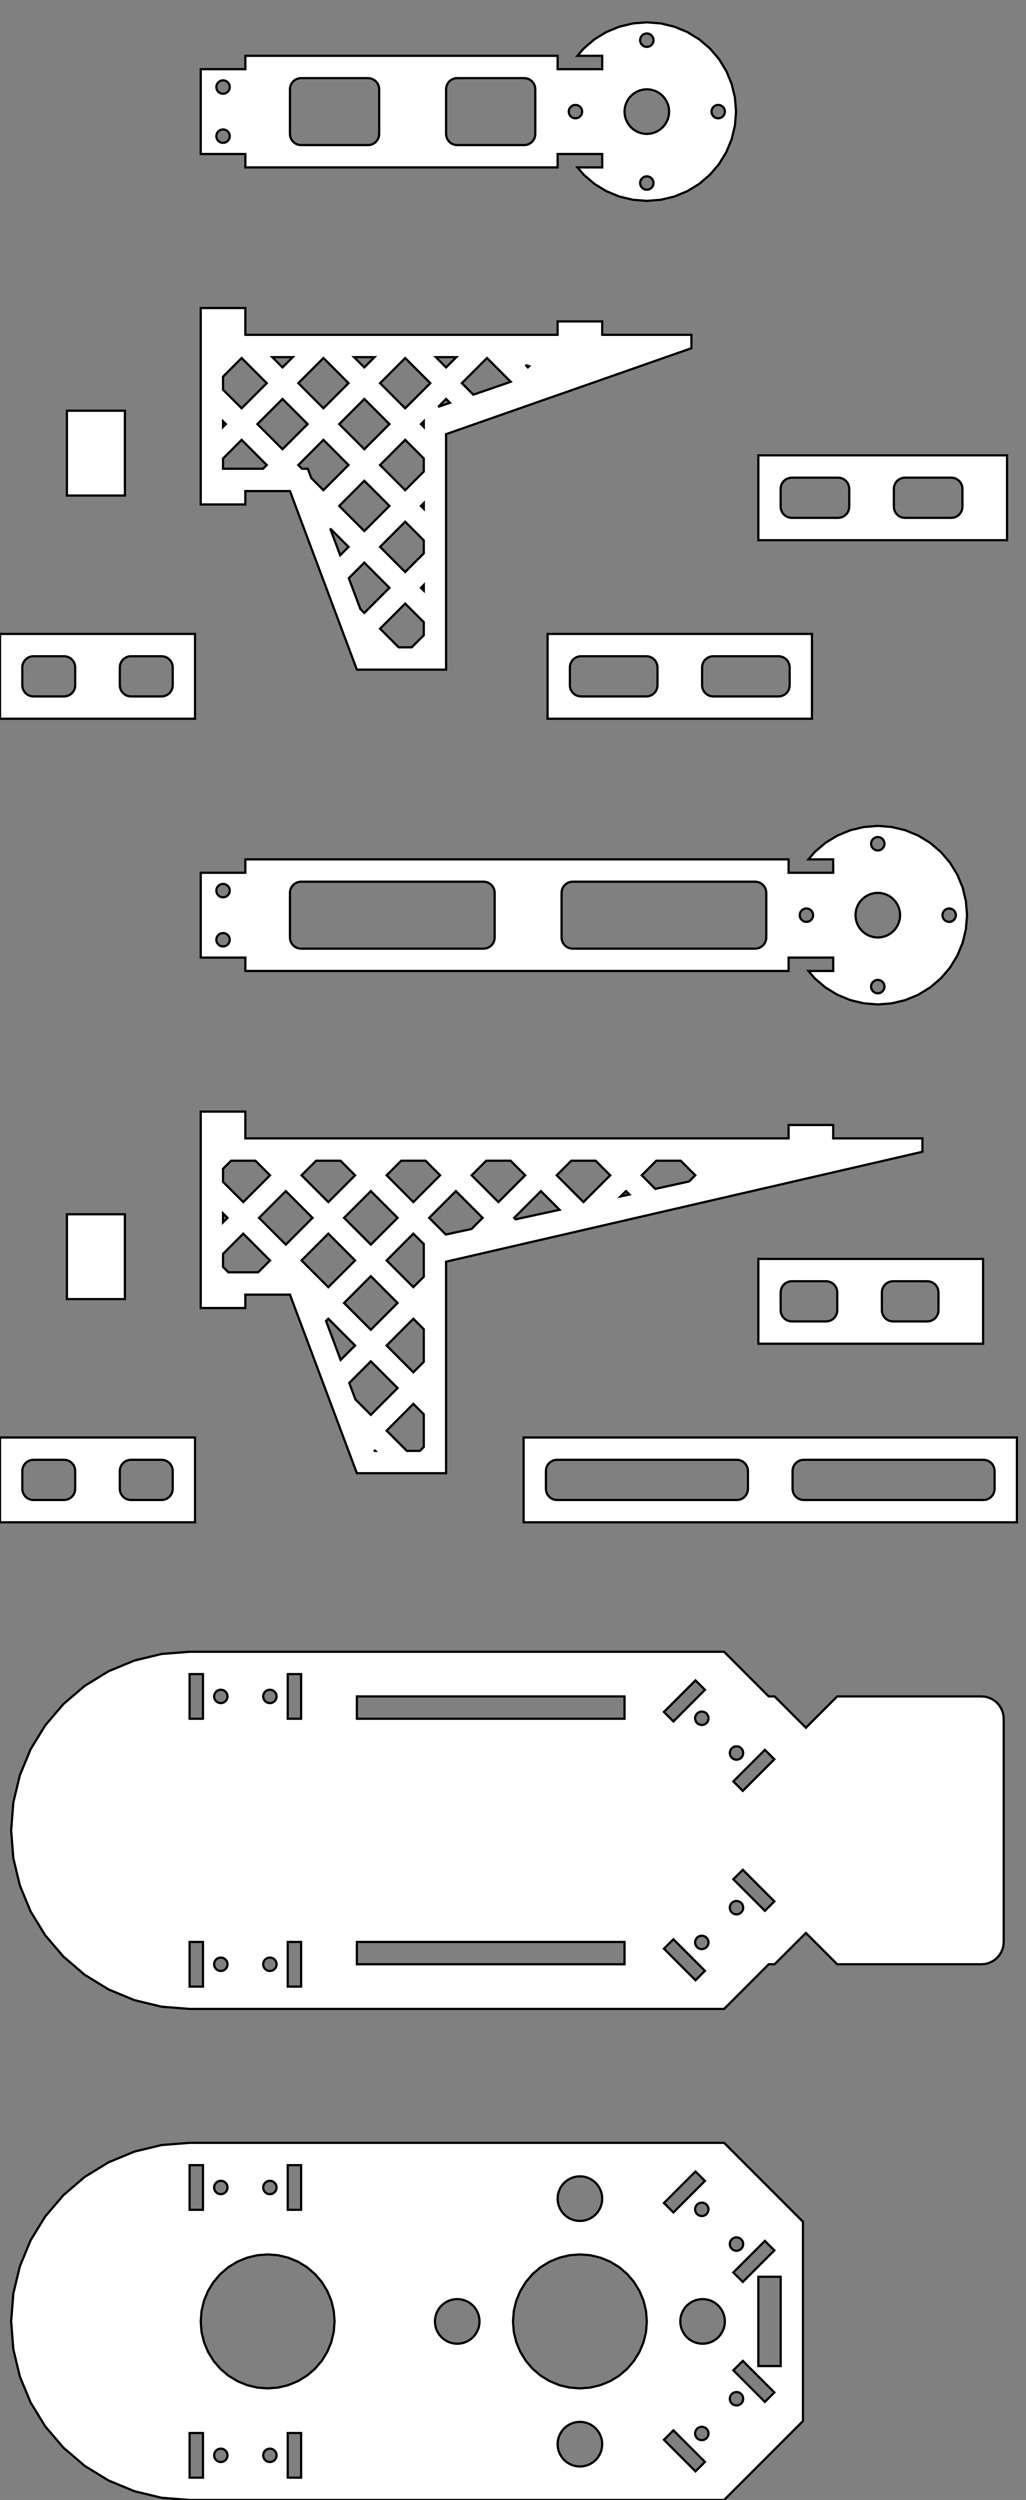 <?xml version="1.0" standalone="no"?>
<!DOCTYPE svg PUBLIC "-//W3C//DTD SVG 1.1//EN" "http://www.w3.org/Graphics/SVG/1.1/DTD/svg11.dtd">
<svg width="23cm" height="56cm" viewBox="0 -56 23 56" xmlns="http://www.w3.org/2000/svg" version="1.1">
<rect x="0" y="-56" width="23" height="56" fill="#808080" stroke="none"/>
<title>OpenSCAD Model</title>
<path d="
M 14.813,-51.525 L 15.118,-51.598 L 15.408,-51.718 L 15.676,-51.882 L 15.914,-52.086 L 16.118,-52.324
 L 16.282,-52.592 L 16.402,-52.882 L 16.475,-53.187 L 16.5,-53.5 L 16.475,-53.813 L 16.402,-54.118
 L 16.282,-54.408 L 16.118,-54.676 L 15.914,-54.914 L 15.676,-55.118 L 15.408,-55.282 L 15.118,-55.402
 L 14.813,-55.475 L 14.5,-55.5 L 14.187,-55.475 L 13.882,-55.402 L 13.592,-55.282 L 13.324,-55.118
 L 13.086,-54.914 L 12.945,-54.75 L 13.5,-54.75 L 13.5,-54.45 L 12.5,-54.45 L 12.5,-54.75
 L 5.5,-54.75 L 5.5,-54.45 L 4.5,-54.45 L 4.5,-52.55 L 5.5,-52.55 L 5.5,-52.25
 L 12.5,-52.25 L 12.5,-52.55 L 13.5,-52.55 L 13.5,-52.25 L 12.945,-52.25 L 13.086,-52.086
 L 13.324,-51.882 L 13.592,-51.718 L 13.882,-51.598 L 14.187,-51.525 L 14.5,-51.5 z
M 14.476,-54.952 L 14.454,-54.957 L 14.432,-54.966 L 14.412,-54.979 L 14.394,-54.994 L 14.379,-55.012
 L 14.366,-55.032 L 14.357,-55.054 L 14.352,-55.077 L 14.35,-55.1 L 14.352,-55.123 L 14.357,-55.146
 L 14.366,-55.168 L 14.379,-55.188 L 14.394,-55.206 L 14.412,-55.221 L 14.432,-55.234 L 14.454,-55.243
 L 14.476,-55.248 L 14.5,-55.25 L 14.524,-55.248 L 14.546,-55.243 L 14.568,-55.234 L 14.588,-55.221
 L 14.606,-55.206 L 14.621,-55.188 L 14.634,-55.168 L 14.643,-55.146 L 14.648,-55.123 L 14.65,-55.1
 L 14.648,-55.077 L 14.643,-55.054 L 14.634,-55.032 L 14.621,-55.012 L 14.606,-54.994 L 14.588,-54.979
 L 14.568,-54.966 L 14.546,-54.957 L 14.524,-54.952 L 14.5,-54.95 z
M 10.25,-52.75 L 10.211,-52.753 L 10.173,-52.762 L 10.136,-52.777 L 10.103,-52.798 L 10.073,-52.823
 L 10.048,-52.853 L 10.027,-52.886 L 10.012,-52.923 L 10.003,-52.961 L 10,-53 L 10,-54
 L 10.003,-54.039 L 10.012,-54.077 L 10.027,-54.114 L 10.048,-54.147 L 10.073,-54.177 L 10.103,-54.202
 L 10.136,-54.223 L 10.173,-54.238 L 10.211,-54.247 L 10.25,-54.25 L 11.75,-54.25 L 11.789,-54.247
 L 11.827,-54.238 L 11.864,-54.223 L 11.897,-54.202 L 11.927,-54.177 L 11.952,-54.147 L 11.973,-54.114
 L 11.988,-54.077 L 11.997,-54.039 L 12,-54 L 12,-53 L 11.997,-52.961 L 11.988,-52.923
 L 11.973,-52.886 L 11.952,-52.853 L 11.927,-52.823 L 11.897,-52.798 L 11.864,-52.777 L 11.827,-52.762
 L 11.789,-52.753 L 11.75,-52.75 z
M 6.75,-52.75 L 6.711,-52.753 L 6.673,-52.762 L 6.636,-52.777 L 6.603,-52.798 L 6.573,-52.823
 L 6.548,-52.853 L 6.527,-52.886 L 6.512,-52.923 L 6.503,-52.961 L 6.5,-53 L 6.5,-54
 L 6.503,-54.039 L 6.512,-54.077 L 6.527,-54.114 L 6.548,-54.147 L 6.573,-54.177 L 6.603,-54.202
 L 6.636,-54.223 L 6.673,-54.238 L 6.711,-54.247 L 6.75,-54.25 L 8.25,-54.25 L 8.289,-54.247
 L 8.327,-54.238 L 8.363,-54.223 L 8.397,-54.202 L 8.427,-54.177 L 8.452,-54.147 L 8.473,-54.114
 L 8.488,-54.077 L 8.497,-54.039 L 8.5,-54 L 8.5,-53 L 8.497,-52.961 L 8.488,-52.923
 L 8.473,-52.886 L 8.452,-52.853 L 8.427,-52.823 L 8.397,-52.798 L 8.363,-52.777 L 8.327,-52.762
 L 8.289,-52.753 L 8.25,-52.75 z
M 4.977,-53.902 L 4.954,-53.907 L 4.932,-53.916 L 4.912,-53.929 L 4.894,-53.944 L 4.879,-53.962
 L 4.866,-53.982 L 4.857,-54.004 L 4.852,-54.026 L 4.85,-54.05 L 4.852,-54.074 L 4.857,-54.096
 L 4.866,-54.118 L 4.879,-54.138 L 4.894,-54.156 L 4.912,-54.171 L 4.932,-54.184 L 4.954,-54.193
 L 4.977,-54.198 L 5,-54.2 L 5.023,-54.198 L 5.046,-54.193 L 5.068,-54.184 L 5.088,-54.171
 L 5.106,-54.156 L 5.121,-54.138 L 5.134,-54.118 L 5.143,-54.096 L 5.148,-54.074 L 5.15,-54.05
 L 5.148,-54.026 L 5.143,-54.004 L 5.134,-53.982 L 5.121,-53.962 L 5.106,-53.944 L 5.088,-53.929
 L 5.068,-53.916 L 5.046,-53.907 L 5.023,-53.902 L 5,-53.9 z
M 14.422,-53.006 L 14.345,-53.025 L 14.273,-53.054 L 14.206,-53.096 L 14.146,-53.146 L 14.095,-53.206
 L 14.055,-53.273 L 14.024,-53.346 L 14.006,-53.422 L 14,-53.5 L 14.006,-53.578 L 14.024,-53.654
 L 14.055,-53.727 L 14.095,-53.794 L 14.146,-53.853 L 14.206,-53.904 L 14.273,-53.946 L 14.345,-53.975
 L 14.422,-53.994 L 14.5,-54 L 14.578,-53.994 L 14.655,-53.975 L 14.727,-53.946 L 14.794,-53.904
 L 14.854,-53.853 L 14.905,-53.794 L 14.945,-53.727 L 14.976,-53.654 L 14.994,-53.578 L 15,-53.5
 L 14.994,-53.422 L 14.976,-53.346 L 14.945,-53.273 L 14.905,-53.206 L 14.854,-53.146 L 14.794,-53.096
 L 14.727,-53.054 L 14.655,-53.025 L 14.578,-53.006 L 14.5,-53 z
M 12.877,-53.352 L 12.854,-53.357 L 12.832,-53.366 L 12.812,-53.379 L 12.794,-53.394 L 12.779,-53.412
 L 12.766,-53.432 L 12.757,-53.454 L 12.752,-53.477 L 12.75,-53.5 L 12.752,-53.523 L 12.757,-53.546
 L 12.766,-53.568 L 12.779,-53.588 L 12.794,-53.606 L 12.812,-53.621 L 12.832,-53.634 L 12.854,-53.643
 L 12.877,-53.648 L 12.9,-53.65 L 12.924,-53.648 L 12.946,-53.643 L 12.968,-53.634 L 12.988,-53.621
 L 13.006,-53.606 L 13.021,-53.588 L 13.034,-53.568 L 13.043,-53.546 L 13.048,-53.523 L 13.05,-53.5
 L 13.048,-53.477 L 13.043,-53.454 L 13.034,-53.432 L 13.021,-53.412 L 13.006,-53.394 L 12.988,-53.379
 L 12.968,-53.366 L 12.946,-53.357 L 12.924,-53.352 L 12.9,-53.35 z
M 16.076,-53.352 L 16.054,-53.357 L 16.032,-53.366 L 16.012,-53.379 L 15.994,-53.394 L 15.979,-53.412
 L 15.966,-53.432 L 15.957,-53.454 L 15.952,-53.477 L 15.95,-53.5 L 15.952,-53.523 L 15.957,-53.546
 L 15.966,-53.568 L 15.979,-53.588 L 15.994,-53.606 L 16.012,-53.621 L 16.032,-53.634 L 16.054,-53.643
 L 16.076,-53.648 L 16.1,-53.65 L 16.123,-53.648 L 16.146,-53.643 L 16.168,-53.634 L 16.188,-53.621
 L 16.206,-53.606 L 16.221,-53.588 L 16.234,-53.568 L 16.243,-53.546 L 16.248,-53.523 L 16.25,-53.5
 L 16.248,-53.477 L 16.243,-53.454 L 16.234,-53.432 L 16.221,-53.412 L 16.206,-53.394 L 16.188,-53.379
 L 16.168,-53.366 L 16.146,-53.357 L 16.123,-53.352 L 16.1,-53.35 z
M 4.977,-52.802 L 4.954,-52.807 L 4.932,-52.816 L 4.912,-52.829 L 4.894,-52.844 L 4.879,-52.862
 L 4.866,-52.882 L 4.857,-52.904 L 4.852,-52.926 L 4.85,-52.95 L 4.852,-52.974 L 4.857,-52.996
 L 4.866,-53.018 L 4.879,-53.038 L 4.894,-53.056 L 4.912,-53.071 L 4.932,-53.084 L 4.954,-53.093
 L 4.977,-53.098 L 5,-53.1 L 5.023,-53.098 L 5.046,-53.093 L 5.068,-53.084 L 5.088,-53.071
 L 5.106,-53.056 L 5.121,-53.038 L 5.134,-53.018 L 5.143,-52.996 L 5.148,-52.974 L 5.15,-52.95
 L 5.148,-52.926 L 5.143,-52.904 L 5.134,-52.882 L 5.121,-52.862 L 5.106,-52.844 L 5.088,-52.829
 L 5.068,-52.816 L 5.046,-52.807 L 5.023,-52.802 L 5,-52.8 z
M 14.476,-51.752 L 14.454,-51.757 L 14.432,-51.766 L 14.412,-51.779 L 14.394,-51.794 L 14.379,-51.812
 L 14.366,-51.832 L 14.357,-51.854 L 14.352,-51.877 L 14.35,-51.9 L 14.352,-51.923 L 14.357,-51.946
 L 14.366,-51.968 L 14.379,-51.988 L 14.394,-52.006 L 14.412,-52.021 L 14.432,-52.034 L 14.454,-52.043
 L 14.476,-52.048 L 14.5,-52.05 L 14.524,-52.048 L 14.546,-52.043 L 14.568,-52.034 L 14.588,-52.021
 L 14.606,-52.006 L 14.621,-51.988 L 14.634,-51.968 L 14.643,-51.946 L 14.648,-51.923 L 14.65,-51.9
 L 14.648,-51.877 L 14.643,-51.854 L 14.634,-51.832 L 14.621,-51.812 L 14.606,-51.794 L 14.588,-51.779
 L 14.568,-51.766 L 14.546,-51.757 L 14.524,-51.752 L 14.5,-51.75 z
M 10,-46.275 L 15.5,-48.2 L 15.5,-48.5 L 13.5,-48.5 L 13.5,-48.8 L 12.5,-48.8
 L 12.5,-48.5 L 5.5,-48.5 L 5.5,-49.1 L 4.5,-49.1 L 4.5,-44.7 L 5.5,-44.7
 L 5.5,-45 L 6.5,-45 L 8,-41 L 10,-41 z
M 9.77,-48 L 10.23,-48 L 10,-47.77 z
M 7.937,-48 L 8.396,-48 L 8.167,-47.77 z
M 6.104,-48 L 6.563,-48 L 6.333,-47.77 z
M 8.52,-47.417 L 9.083,-47.98 L 9.646,-47.417 L 9.083,-46.854 z
M 6.687,-47.417 L 7.25,-47.98 L 7.813,-47.417 L 7.25,-46.854 z
M 5,-47.27 L 5,-47.563 L 5.417,-47.98 L 5.98,-47.417 L 5.417,-46.854 z
M 10.354,-47.417 L 10.917,-47.98 L 11.449,-47.448 L 10.611,-47.159 z
M 11.782,-47.822 L 11.861,-47.798 L 11.833,-47.77 z
M 10,-47.063 L 10.086,-46.977 L 9.824,-46.887 z
M 7.604,-46.5 L 8.167,-47.063 L 8.73,-46.5 L 8.167,-45.937 z
M 5.77,-46.5 L 6.333,-47.063 L 6.896,-46.5 L 6.333,-45.937 z
M 9.437,-46.5 L 9.5,-46.563 L 9.5,-46.437 z
M 5,-46.563 L 5.063,-46.5 L 5,-46.437 z
M 5,-45.5 L 5,-45.73 L 5.417,-46.147 L 5.98,-45.583 L 5.896,-45.5 z
M 8.52,-45.583 L 9.083,-46.147 L 9.5,-45.73 L 9.5,-45.437 L 9.083,-45.02 z
M 6.77,-45.5 L 6.687,-45.583 L 7.25,-46.147 L 7.813,-45.583 L 7.25,-45.02 L 6.978,-45.292
 L 6.9,-45.5 z
M 7.604,-44.667 L 8.167,-45.23 L 8.73,-44.667 L 8.167,-44.104 z
M 9.437,-44.667 L 9.5,-44.73 L 9.5,-44.603 z
M 8.52,-43.75 L 9.083,-44.313 L 9.5,-43.896 L 9.5,-43.604 L 9.083,-43.187 z
M 8.078,-42.359 L 7.819,-43.049 L 8.167,-43.397 L 8.73,-42.833 L 8.167,-42.27 z
M 9.437,-42.833 L 9.5,-42.897 L 9.5,-42.77 z
M 8.937,-41.5 L 8.52,-41.917 L 9.083,-42.48 L 9.5,-42.063 L 9.5,-41.77 L 9.23,-41.5
 z
M 7.813,-43.75 L 7.626,-43.563 L 7.402,-44.161 z
M 2.8,-46.8 L 1.5,-46.8 L 1.5,-44.9 L 2.8,-44.9 z
M 22.575,-45.8 L 17,-45.8 L 17,-43.9 L 22.575,-43.9 z
M 20.288,-44.4 L 20.248,-44.403 L 20.21,-44.412 L 20.174,-44.427 L 20.14,-44.448 L 20.111,-44.473
 L 20.085,-44.503 L 20.065,-44.536 L 20.05,-44.573 L 20.041,-44.611 L 20.038,-44.65 L 20.038,-45.05
 L 20.041,-45.089 L 20.05,-45.127 L 20.065,-45.163 L 20.085,-45.197 L 20.111,-45.227 L 20.14,-45.252
 L 20.174,-45.273 L 20.21,-45.288 L 20.248,-45.297 L 20.288,-45.3 L 21.325,-45.3 L 21.364,-45.297
 L 21.402,-45.288 L 21.439,-45.273 L 21.472,-45.252 L 21.502,-45.227 L 21.527,-45.197 L 21.548,-45.163
 L 21.563,-45.127 L 21.572,-45.089 L 21.575,-45.05 L 21.575,-44.65 L 21.572,-44.611 L 21.563,-44.573
 L 21.548,-44.536 L 21.527,-44.503 L 21.502,-44.473 L 21.472,-44.448 L 21.439,-44.427 L 21.402,-44.412
 L 21.364,-44.403 L 21.325,-44.4 z
M 17.75,-44.4 L 17.711,-44.403 L 17.673,-44.412 L 17.637,-44.427 L 17.603,-44.448 L 17.573,-44.473
 L 17.548,-44.503 L 17.527,-44.536 L 17.512,-44.573 L 17.503,-44.611 L 17.5,-44.65 L 17.5,-45.05
 L 17.503,-45.089 L 17.512,-45.127 L 17.527,-45.163 L 17.548,-45.197 L 17.573,-45.227 L 17.603,-45.252
 L 17.637,-45.273 L 17.673,-45.288 L 17.711,-45.297 L 17.75,-45.3 L 18.788,-45.3 L 18.827,-45.297
 L 18.865,-45.288 L 18.901,-45.273 L 18.934,-45.252 L 18.964,-45.227 L 18.99,-45.197 L 19.01,-45.163
 L 19.025,-45.127 L 19.034,-45.089 L 19.038,-45.05 L 19.038,-44.65 L 19.034,-44.611 L 19.025,-44.573
 L 19.01,-44.536 L 18.99,-44.503 L 18.964,-44.473 L 18.934,-44.448 L 18.901,-44.427 L 18.865,-44.412
 L 18.827,-44.403 L 18.788,-44.4 z
M 4.372,-41.8 L 0,-41.8 L 0,-39.9 L 4.372,-39.9 z
M 0.75,-40.4 L 0.711,-40.403 L 0.673,-40.412 L 0.636,-40.427 L 0.603,-40.448 L 0.573,-40.473
 L 0.548,-40.503 L 0.527,-40.536 L 0.512,-40.573 L 0.503,-40.611 L 0.5,-40.65 L 0.5,-41.05
 L 0.503,-41.089 L 0.512,-41.127 L 0.527,-41.163 L 0.548,-41.197 L 0.573,-41.227 L 0.603,-41.252
 L 0.636,-41.273 L 0.673,-41.288 L 0.711,-41.297 L 0.75,-41.3 L 1.436,-41.3 L 1.475,-41.297
 L 1.513,-41.288 L 1.549,-41.273 L 1.583,-41.252 L 1.613,-41.227 L 1.638,-41.197 L 1.659,-41.163
 L 1.674,-41.127 L 1.683,-41.089 L 1.686,-41.05 L 1.686,-40.65 L 1.683,-40.611 L 1.674,-40.573
 L 1.659,-40.536 L 1.638,-40.503 L 1.613,-40.473 L 1.583,-40.448 L 1.549,-40.427 L 1.513,-40.412
 L 1.475,-40.403 L 1.436,-40.4 z
M 2.936,-40.4 L 2.897,-40.403 L 2.859,-40.412 L 2.822,-40.427 L 2.789,-40.448 L 2.759,-40.473
 L 2.734,-40.503 L 2.713,-40.536 L 2.698,-40.573 L 2.689,-40.611 L 2.686,-40.65 L 2.686,-41.05
 L 2.689,-41.089 L 2.698,-41.127 L 2.713,-41.163 L 2.734,-41.197 L 2.759,-41.227 L 2.789,-41.252
 L 2.822,-41.273 L 2.859,-41.288 L 2.897,-41.297 L 2.936,-41.3 L 3.622,-41.3 L 3.661,-41.297
 L 3.699,-41.288 L 3.735,-41.273 L 3.769,-41.252 L 3.799,-41.227 L 3.824,-41.197 L 3.845,-41.163
 L 3.86,-41.127 L 3.869,-41.089 L 3.872,-41.05 L 3.872,-40.65 L 3.869,-40.611 L 3.86,-40.573
 L 3.845,-40.536 L 3.824,-40.503 L 3.799,-40.473 L 3.769,-40.448 L 3.735,-40.427 L 3.699,-40.412
 L 3.661,-40.403 L 3.622,-40.4 z
M 18.202,-41.8 L 12.275,-41.8 L 12.275,-39.9 L 18.202,-39.9 z
M 15.989,-40.4 L 15.95,-40.403 L 15.911,-40.412 L 15.875,-40.427 L 15.842,-40.448 L 15.812,-40.473
 L 15.786,-40.503 L 15.766,-40.536 L 15.751,-40.573 L 15.742,-40.611 L 15.739,-40.65 L 15.739,-41.05
 L 15.742,-41.089 L 15.751,-41.127 L 15.766,-41.163 L 15.786,-41.197 L 15.812,-41.227 L 15.842,-41.252
 L 15.875,-41.273 L 15.911,-41.288 L 15.95,-41.297 L 15.989,-41.3 L 17.452,-41.3 L 17.491,-41.297
 L 17.529,-41.288 L 17.566,-41.273 L 17.599,-41.252 L 17.629,-41.227 L 17.654,-41.197 L 17.675,-41.163
 L 17.69,-41.127 L 17.699,-41.089 L 17.702,-41.05 L 17.702,-40.65 L 17.699,-40.611 L 17.69,-40.573
 L 17.675,-40.536 L 17.654,-40.503 L 17.629,-40.473 L 17.599,-40.448 L 17.566,-40.427 L 17.529,-40.412
 L 17.491,-40.403 L 17.452,-40.4 z
M 13.025,-40.4 L 12.986,-40.403 L 12.948,-40.412 L 12.912,-40.427 L 12.878,-40.448 L 12.848,-40.473
 L 12.823,-40.503 L 12.802,-40.536 L 12.787,-40.573 L 12.778,-40.611 L 12.775,-40.65 L 12.775,-41.05
 L 12.778,-41.089 L 12.787,-41.127 L 12.802,-41.163 L 12.823,-41.197 L 12.848,-41.227 L 12.878,-41.252
 L 12.912,-41.273 L 12.948,-41.288 L 12.986,-41.297 L 13.025,-41.3 L 14.489,-41.3 L 14.528,-41.297
 L 14.566,-41.288 L 14.602,-41.273 L 14.636,-41.252 L 14.665,-41.227 L 14.691,-41.197 L 14.711,-41.163
 L 14.726,-41.127 L 14.736,-41.089 L 14.739,-41.05 L 14.739,-40.65 L 14.736,-40.611 L 14.726,-40.573
 L 14.711,-40.536 L 14.691,-40.503 L 14.665,-40.473 L 14.636,-40.448 L 14.602,-40.427 L 14.566,-40.412
 L 14.528,-40.403 L 14.489,-40.4 z
M 19.991,-33.525 L 20.296,-33.598 L 20.586,-33.718 L 20.853,-33.882 L 21.092,-34.086 L 21.296,-34.324
 L 21.46,-34.592 L 21.58,-34.882 L 21.653,-35.187 L 21.678,-35.5 L 21.653,-35.813 L 21.58,-36.118
 L 21.46,-36.408 L 21.296,-36.676 L 21.092,-36.914 L 20.853,-37.118 L 20.586,-37.282 L 20.296,-37.402
 L 19.991,-37.475 L 19.678,-37.5 L 19.365,-37.475 L 19.06,-37.402 L 18.77,-37.282 L 18.502,-37.118
 L 18.263,-36.914 L 18.123,-36.75 L 18.678,-36.75 L 18.678,-36.45 L 17.678,-36.45 L 17.678,-36.75
 L 5.5,-36.75 L 5.5,-36.45 L 4.5,-36.45 L 4.5,-34.55 L 5.5,-34.55 L 5.5,-34.25
 L 17.678,-34.25 L 17.678,-34.55 L 18.678,-34.55 L 18.678,-34.25 L 18.123,-34.25 L 18.263,-34.086
 L 18.502,-33.882 L 18.77,-33.718 L 19.06,-33.598 L 19.365,-33.525 L 19.678,-33.5 z
M 19.654,-36.952 L 19.631,-36.957 L 19.61,-36.966 L 19.59,-36.979 L 19.572,-36.994 L 19.556,-37.012
 L 19.544,-37.032 L 19.535,-37.054 L 19.529,-37.077 L 19.528,-37.1 L 19.529,-37.123 L 19.535,-37.146
 L 19.544,-37.168 L 19.556,-37.188 L 19.572,-37.206 L 19.59,-37.221 L 19.61,-37.234 L 19.631,-37.243
 L 19.654,-37.248 L 19.678,-37.25 L 19.701,-37.248 L 19.724,-37.243 L 19.746,-37.234 L 19.766,-37.221
 L 19.784,-37.206 L 19.799,-37.188 L 19.811,-37.168 L 19.82,-37.146 L 19.826,-37.123 L 19.828,-37.1
 L 19.826,-37.077 L 19.82,-37.054 L 19.811,-37.032 L 19.799,-37.012 L 19.784,-36.994 L 19.766,-36.979
 L 19.746,-36.966 L 19.724,-36.957 L 19.701,-36.952 L 19.678,-36.95 z
M 12.601,-36.077 L 12.616,-36.114 L 12.637,-36.147 L 12.662,-36.177 L 12.692,-36.202 L 12.725,-36.223
 L 12.762,-36.238 L 12.8,-36.247 L 12.839,-36.25 L 16.928,-36.25 L 16.967,-36.247 L 17.005,-36.238
 L 17.041,-36.223 L 17.075,-36.202 L 17.104,-36.177 L 17.13,-36.147 L 17.15,-36.114 L 17.165,-36.077
 L 17.175,-36.039 L 17.178,-36 L 17.178,-35 L 17.175,-34.961 L 17.165,-34.923 L 17.15,-34.886
 L 17.13,-34.853 L 17.104,-34.823 L 17.075,-34.798 L 17.041,-34.777 L 17.005,-34.762 L 16.967,-34.753
 L 16.928,-34.75 L 12.839,-34.75 L 12.8,-34.753 L 12.762,-34.762 L 12.725,-34.777 L 12.692,-34.798
 L 12.662,-34.823 L 12.637,-34.853 L 12.616,-34.886 L 12.601,-34.923 L 12.592,-34.961 L 12.589,-35
 L 12.589,-36 L 12.592,-36.039 z
M 4.977,-35.902 L 4.954,-35.907 L 4.932,-35.916 L 4.912,-35.929 L 4.894,-35.944 L 4.879,-35.962
 L 4.866,-35.982 L 4.857,-36.004 L 4.852,-36.026 L 4.85,-36.05 L 4.852,-36.074 L 4.857,-36.096
 L 4.866,-36.118 L 4.879,-36.138 L 4.894,-36.156 L 4.912,-36.171 L 4.932,-36.184 L 4.954,-36.193
 L 4.977,-36.198 L 5,-36.2 L 5.023,-36.198 L 5.046,-36.193 L 5.068,-36.184 L 5.088,-36.171
 L 5.106,-36.156 L 5.121,-36.138 L 5.134,-36.118 L 5.143,-36.096 L 5.148,-36.074 L 5.15,-36.05
 L 5.148,-36.026 L 5.143,-36.004 L 5.134,-35.982 L 5.121,-35.962 L 5.106,-35.944 L 5.088,-35.929
 L 5.068,-35.916 L 5.046,-35.907 L 5.023,-35.902 L 5,-35.9 z
M 19.599,-35.006 L 19.523,-35.025 L 19.451,-35.054 L 19.384,-35.096 L 19.324,-35.146 L 19.273,-35.206
 L 19.232,-35.273 L 19.202,-35.346 L 19.184,-35.422 L 19.178,-35.5 L 19.184,-35.578 L 19.202,-35.654
 L 19.232,-35.727 L 19.273,-35.794 L 19.324,-35.853 L 19.384,-35.904 L 19.451,-35.946 L 19.523,-35.975
 L 19.599,-35.994 L 19.678,-36 L 19.756,-35.994 L 19.832,-35.975 L 19.905,-35.946 L 19.972,-35.904
 L 20.031,-35.853 L 20.082,-35.794 L 20.123,-35.727 L 20.153,-35.654 L 20.172,-35.578 L 20.178,-35.5
 L 20.172,-35.422 L 20.153,-35.346 L 20.123,-35.273 L 20.082,-35.206 L 20.031,-35.146 L 19.972,-35.096
 L 19.905,-35.054 L 19.832,-35.025 L 19.756,-35.006 L 19.678,-35 z
M 21.254,-35.352 L 21.231,-35.357 L 21.21,-35.366 L 21.189,-35.379 L 21.172,-35.394 L 21.156,-35.412
 L 21.144,-35.432 L 21.135,-35.454 L 21.13,-35.477 L 21.128,-35.5 L 21.13,-35.523 L 21.135,-35.546
 L 21.144,-35.568 L 21.156,-35.588 L 21.172,-35.606 L 21.189,-35.621 L 21.21,-35.634 L 21.231,-35.643
 L 21.254,-35.648 L 21.278,-35.65 L 21.301,-35.648 L 21.324,-35.643 L 21.346,-35.634 L 21.366,-35.621
 L 21.384,-35.606 L 21.399,-35.588 L 21.411,-35.568 L 21.42,-35.546 L 21.426,-35.523 L 21.428,-35.5
 L 21.426,-35.477 L 21.42,-35.454 L 21.411,-35.432 L 21.399,-35.412 L 21.384,-35.394 L 21.366,-35.379
 L 21.346,-35.366 L 21.324,-35.357 L 21.301,-35.352 L 21.278,-35.35 z
M 18.054,-35.352 L 18.031,-35.357 L 18.01,-35.366 L 17.989,-35.379 L 17.972,-35.394 L 17.956,-35.412
 L 17.944,-35.432 L 17.935,-35.454 L 17.93,-35.477 L 17.928,-35.5 L 17.93,-35.523 L 17.935,-35.546
 L 17.944,-35.568 L 17.956,-35.588 L 17.972,-35.606 L 17.989,-35.621 L 18.01,-35.634 L 18.031,-35.643
 L 18.054,-35.648 L 18.078,-35.65 L 18.101,-35.648 L 18.124,-35.643 L 18.146,-35.634 L 18.166,-35.621
 L 18.184,-35.606 L 18.199,-35.588 L 18.211,-35.568 L 18.22,-35.546 L 18.226,-35.523 L 18.228,-35.5
 L 18.226,-35.477 L 18.22,-35.454 L 18.211,-35.432 L 18.199,-35.412 L 18.184,-35.394 L 18.166,-35.379
 L 18.146,-35.366 L 18.124,-35.357 L 18.101,-35.352 L 18.078,-35.35 z
M 4.977,-34.802 L 4.954,-34.807 L 4.932,-34.816 L 4.912,-34.829 L 4.894,-34.844 L 4.879,-34.862
 L 4.866,-34.882 L 4.857,-34.904 L 4.852,-34.926 L 4.85,-34.95 L 4.852,-34.974 L 4.857,-34.996
 L 4.866,-35.018 L 4.879,-35.038 L 4.894,-35.056 L 4.912,-35.071 L 4.932,-35.084 L 4.954,-35.093
 L 4.977,-35.098 L 5,-35.1 L 5.023,-35.098 L 5.046,-35.093 L 5.068,-35.084 L 5.088,-35.071
 L 5.106,-35.056 L 5.121,-35.038 L 5.134,-35.018 L 5.143,-34.996 L 5.148,-34.974 L 5.15,-34.95
 L 5.148,-34.926 L 5.143,-34.904 L 5.134,-34.882 L 5.121,-34.862 L 5.106,-34.844 L 5.088,-34.829
 L 5.068,-34.816 L 5.046,-34.807 L 5.023,-34.802 L 5,-34.8 z
M 19.654,-33.752 L 19.631,-33.757 L 19.61,-33.766 L 19.59,-33.779 L 19.572,-33.794 L 19.556,-33.812
 L 19.544,-33.832 L 19.535,-33.854 L 19.529,-33.877 L 19.528,-33.9 L 19.529,-33.923 L 19.535,-33.946
 L 19.544,-33.968 L 19.556,-33.988 L 19.572,-34.006 L 19.59,-34.021 L 19.61,-34.034 L 19.631,-34.043
 L 19.654,-34.048 L 19.678,-34.05 L 19.701,-34.048 L 19.724,-34.043 L 19.746,-34.034 L 19.766,-34.021
 L 19.784,-34.006 L 19.799,-33.988 L 19.811,-33.968 L 19.82,-33.946 L 19.826,-33.923 L 19.828,-33.9
 L 19.826,-33.877 L 19.82,-33.854 L 19.811,-33.832 L 19.799,-33.812 L 19.784,-33.794 L 19.766,-33.779
 L 19.746,-33.766 L 19.724,-33.757 L 19.701,-33.752 L 19.678,-33.75 z
M 11.086,-34.961 L 11.077,-34.923 L 11.062,-34.886 L 11.041,-34.853 L 11.016,-34.823 L 10.986,-34.798
 L 10.952,-34.777 L 10.916,-34.762 L 10.878,-34.753 L 10.839,-34.75 L 6.75,-34.75 L 6.711,-34.753
 L 6.673,-34.762 L 6.636,-34.777 L 6.603,-34.798 L 6.573,-34.823 L 6.548,-34.853 L 6.527,-34.886
 L 6.512,-34.923 L 6.503,-34.961 L 6.5,-35 L 6.5,-36 L 6.503,-36.039 L 6.512,-36.077
 L 6.527,-36.114 L 6.548,-36.147 L 6.573,-36.177 L 6.603,-36.202 L 6.636,-36.223 L 6.673,-36.238
 L 6.711,-36.247 L 6.75,-36.25 L 10.839,-36.25 L 10.878,-36.247 L 10.916,-36.238 L 10.952,-36.223
 L 10.986,-36.202 L 11.016,-36.177 L 11.041,-36.147 L 11.062,-36.114 L 11.077,-36.077 L 11.086,-36.039
 L 11.089,-36 L 11.089,-35 z
M 10,-27.738 L 20.678,-30.2 L 20.678,-30.5 L 18.678,-30.5 L 18.678,-30.8 L 17.678,-30.8
 L 17.678,-30.5 L 5.5,-30.5 L 5.5,-31.1 L 4.5,-31.1 L 4.5,-26.7 L 5.5,-26.7
 L 5.5,-27 L 6.5,-27 L 8,-23 L 10,-23 z
M 6.76,-29.673 L 7.087,-30 L 7.633,-30 L 7.96,-29.673 L 7.36,-29.073 z
M 14.69,-29.369 L 14.386,-29.673 L 14.713,-30 L 15.259,-30 L 15.586,-29.673 L 15.447,-29.535
 z
M 8.667,-29.673 L 8.994,-30 L 9.539,-30 L 9.866,-29.673 L 9.266,-29.073 z
M 10.573,-29.673 L 10.9,-30 L 11.446,-30 L 11.773,-29.673 L 11.173,-29.073 z
M 5,-29.526 L 5,-29.819 L 5.181,-30 L 5.726,-30 L 6.053,-29.673 L 5.453,-29.073
 z
M 12.48,-29.673 L 12.807,-30 L 13.352,-30 L 13.679,-29.673 L 13.079,-29.073 z
M 11.527,-28.72 L 12.126,-29.319 L 12.544,-28.901 L 11.559,-28.687 z
M 14.033,-29.319 L 14.109,-29.243 L 13.913,-29.2 z
M 7.713,-28.72 L 8.313,-29.319 L 8.913,-28.72 L 8.313,-28.12 z
M 5.807,-28.72 L 6.407,-29.319 L 7.006,-28.72 L 6.407,-28.12 z
M 9.62,-28.72 L 10.22,-29.319 L 10.819,-28.72 L 10.571,-28.471 L 9.994,-28.346 z
M 5,-28.819 L 5.1,-28.72 L 5,-28.62 z
M 6.76,-27.766 L 7.36,-28.366 L 7.96,-27.766 L 7.36,-27.167 z
M 5.12,-27.5 L 5,-27.62 L 5,-27.913 L 5.453,-28.366 L 6.053,-27.766 L 5.787,-27.5
 z
M 8.667,-27.766 L 9.266,-28.366 L 9.5,-28.133 L 9.5,-27.4 L 9.266,-27.167 z
M 7.713,-26.813 L 8.313,-27.413 L 8.913,-26.813 L 8.313,-26.213 z
M 7.309,-26.409 L 7.36,-26.46 L 7.96,-25.86 L 7.636,-25.537 z
M 8.667,-25.86 L 9.266,-26.46 L 9.5,-26.226 L 9.5,-25.494 L 9.266,-25.26 z
M 9.12,-23.5 L 8.667,-23.953 L 9.266,-24.553 L 9.5,-24.319 L 9.5,-23.587 L 9.413,-23.5
 z
M 7.829,-25.022 L 8.313,-25.506 L 8.913,-24.907 L 8.313,-24.307 L 7.968,-24.652 z
M 8.413,-23.5 L 8.4,-23.5 L 8.392,-23.521 z
M 2.8,-28.8 L 1.5,-28.8 L 1.5,-26.9 L 2.8,-26.9 z
M 22.038,-27.8 L 17,-27.8 L 17,-25.9 L 22.038,-25.9 z
M 17.75,-26.4 L 17.711,-26.403 L 17.673,-26.412 L 17.637,-26.427 L 17.603,-26.448 L 17.573,-26.473
 L 17.548,-26.503 L 17.527,-26.537 L 17.512,-26.573 L 17.503,-26.611 L 17.5,-26.65 L 17.5,-27.05
 L 17.503,-27.089 L 17.512,-27.127 L 17.527,-27.163 L 17.548,-27.197 L 17.573,-27.227 L 17.603,-27.252
 L 17.637,-27.273 L 17.673,-27.288 L 17.711,-27.297 L 17.75,-27.3 L 18.519,-27.3 L 18.558,-27.297
 L 18.596,-27.288 L 18.632,-27.273 L 18.666,-27.252 L 18.696,-27.227 L 18.721,-27.197 L 18.742,-27.163
 L 18.757,-27.127 L 18.766,-27.089 L 18.769,-27.05 L 18.769,-26.65 L 18.766,-26.611 L 18.757,-26.573
 L 18.742,-26.537 L 18.721,-26.503 L 18.696,-26.473 L 18.666,-26.448 L 18.632,-26.427 L 18.596,-26.412
 L 18.558,-26.403 L 18.519,-26.4 z
M 20.019,-26.4 L 19.98,-26.403 L 19.942,-26.412 L 19.905,-26.427 L 19.872,-26.448 L 19.842,-26.473
 L 19.817,-26.503 L 19.796,-26.537 L 19.781,-26.573 L 19.772,-26.611 L 19.769,-26.65 L 19.769,-27.05
 L 19.772,-27.089 L 19.781,-27.127 L 19.796,-27.163 L 19.817,-27.197 L 19.842,-27.227 L 19.872,-27.252
 L 19.905,-27.273 L 19.942,-27.288 L 19.98,-27.297 L 20.019,-27.3 L 20.788,-27.3 L 20.827,-27.297
 L 20.865,-27.288 L 20.901,-27.273 L 20.935,-27.252 L 20.965,-27.227 L 20.99,-27.197 L 21.011,-27.163
 L 21.026,-27.127 L 21.035,-27.089 L 21.038,-27.05 L 21.038,-26.65 L 21.035,-26.611 L 21.026,-26.573
 L 21.011,-26.537 L 20.99,-26.503 L 20.965,-26.473 L 20.935,-26.448 L 20.901,-26.427 L 20.865,-26.412
 L 20.827,-26.403 L 20.788,-26.4 z
M 4.372,-23.8 L 0,-23.8 L 0,-21.9 L 4.372,-21.9 z
M 0.75,-22.4 L 0.711,-22.403 L 0.673,-22.412 L 0.636,-22.427 L 0.603,-22.448 L 0.573,-22.473
 L 0.548,-22.503 L 0.527,-22.537 L 0.512,-22.573 L 0.503,-22.611 L 0.5,-22.65 L 0.5,-23.05
 L 0.503,-23.089 L 0.512,-23.127 L 0.527,-23.163 L 0.548,-23.197 L 0.573,-23.227 L 0.603,-23.252
 L 0.636,-23.273 L 0.673,-23.288 L 0.711,-23.297 L 0.75,-23.3 L 1.436,-23.3 L 1.475,-23.297
 L 1.513,-23.288 L 1.549,-23.273 L 1.583,-23.252 L 1.613,-23.227 L 1.638,-23.197 L 1.659,-23.163
 L 1.674,-23.127 L 1.683,-23.089 L 1.686,-23.05 L 1.686,-22.65 L 1.683,-22.611 L 1.674,-22.573
 L 1.659,-22.537 L 1.638,-22.503 L 1.613,-22.473 L 1.583,-22.448 L 1.549,-22.427 L 1.513,-22.412
 L 1.475,-22.403 L 1.436,-22.4 z
M 2.936,-22.4 L 2.897,-22.403 L 2.859,-22.412 L 2.822,-22.427 L 2.789,-22.448 L 2.759,-22.473
 L 2.734,-22.503 L 2.713,-22.537 L 2.698,-22.573 L 2.689,-22.611 L 2.686,-22.65 L 2.686,-23.05
 L 2.689,-23.089 L 2.698,-23.127 L 2.713,-23.163 L 2.734,-23.197 L 2.759,-23.227 L 2.789,-23.252
 L 2.822,-23.273 L 2.859,-23.288 L 2.897,-23.297 L 2.936,-23.3 L 3.622,-23.3 L 3.661,-23.297
 L 3.699,-23.288 L 3.735,-23.273 L 3.769,-23.252 L 3.799,-23.227 L 3.824,-23.197 L 3.845,-23.163
 L 3.86,-23.127 L 3.869,-23.089 L 3.872,-23.05 L 3.872,-22.65 L 3.869,-22.611 L 3.86,-22.573
 L 3.845,-22.537 L 3.824,-22.503 L 3.799,-22.473 L 3.769,-22.448 L 3.735,-22.427 L 3.699,-22.412
 L 3.661,-22.403 L 3.622,-22.4 z
M 22.796,-23.8 L 11.738,-23.8 L 11.738,-21.9 L 22.796,-21.9 z
M 17.779,-23.127 L 17.794,-23.163 L 17.814,-23.197 L 17.84,-23.227 L 17.87,-23.252 L 17.903,-23.273
 L 17.939,-23.288 L 17.977,-23.297 L 18.017,-23.3 L 22.046,-23.3 L 22.085,-23.297 L 22.123,-23.288
 L 22.159,-23.273 L 22.193,-23.252 L 22.222,-23.227 L 22.248,-23.197 L 22.268,-23.163 L 22.283,-23.127
 L 22.293,-23.089 L 22.296,-23.05 L 22.296,-22.65 L 22.293,-22.611 L 22.283,-22.573 L 22.268,-22.537
 L 22.248,-22.503 L 22.222,-22.473 L 22.193,-22.448 L 22.159,-22.427 L 22.123,-22.412 L 22.085,-22.403
 L 22.046,-22.4 L 18.017,-22.4 L 17.977,-22.403 L 17.939,-22.412 L 17.903,-22.427 L 17.87,-22.448
 L 17.84,-22.473 L 17.814,-22.503 L 17.794,-22.537 L 17.779,-22.573 L 17.77,-22.611 L 17.767,-22.65
 L 17.767,-23.05 L 17.77,-23.089 z
M 16.764,-22.611 L 16.754,-22.573 L 16.739,-22.537 L 16.719,-22.503 L 16.693,-22.473 L 16.664,-22.448
 L 16.63,-22.427 L 16.594,-22.412 L 16.556,-22.403 L 16.517,-22.4 L 12.488,-22.4 L 12.449,-22.403
 L 12.41,-22.412 L 12.374,-22.427 L 12.341,-22.448 L 12.311,-22.473 L 12.285,-22.503 L 12.265,-22.537
 L 12.25,-22.573 L 12.241,-22.611 L 12.238,-22.65 L 12.238,-23.05 L 12.241,-23.089 L 12.25,-23.127
 L 12.265,-23.163 L 12.285,-23.197 L 12.311,-23.227 L 12.341,-23.252 L 12.374,-23.273 L 12.41,-23.288
 L 12.449,-23.297 L 12.488,-23.3 L 16.517,-23.3 L 16.556,-23.297 L 16.594,-23.288 L 16.63,-23.273
 L 16.664,-23.252 L 16.693,-23.227 L 16.719,-23.197 L 16.739,-23.163 L 16.754,-23.127 L 16.764,-23.089
 L 16.767,-23.05 L 16.767,-22.65 z
M 17.232,-12 L 17.364,-12 L 18.066,-12.702 L 18.768,-12 L 22,-12 L 22.078,-12.006
 L 22.154,-12.024 L 22.227,-12.055 L 22.294,-12.095 L 22.354,-12.146 L 22.404,-12.206 L 22.445,-12.273
 L 22.476,-12.345 L 22.494,-12.422 L 22.5,-12.5 L 22.5,-17.5 L 22.494,-17.578 L 22.476,-17.654
 L 22.445,-17.727 L 22.404,-17.794 L 22.354,-17.854 L 22.294,-17.904 L 22.227,-17.945 L 22.154,-17.976
 L 22.078,-17.994 L 22,-18 L 18.768,-18 L 18.066,-17.298 L 17.364,-18 L 17.232,-18
 L 16.232,-19 L 4.25,-19 L 3.624,-18.951 L 3.014,-18.804 L 2.434,-18.564 L 1.899,-18.236
 L 1.422,-17.828 L 1.014,-17.351 L 0.686,-16.816 L 0.446,-16.236 L 0.299,-15.626 L 0.25,-15
 L 0.299,-14.374 L 0.446,-13.764 L 0.686,-13.184 L 1.014,-12.649 L 1.422,-12.172 L 1.899,-11.764
 L 2.434,-11.436 L 3.014,-11.196 L 3.624,-11.049 L 4.25,-11 L 16.232,-11 z
M 4.25,-17.5 L 4.25,-18.5 L 4.55,-18.5 L 4.55,-17.5 z
M 6.45,-17.5 L 6.45,-18.5 L 6.75,-18.5 L 6.75,-17.5 z
M 14.884,-17.652 L 15.591,-18.359 L 15.803,-18.147 L 15.096,-17.439 z
M 4.927,-17.852 L 4.904,-17.857 L 4.882,-17.866 L 4.862,-17.879 L 4.844,-17.894 L 4.829,-17.912
 L 4.816,-17.932 L 4.807,-17.954 L 4.802,-17.977 L 4.8,-18 L 4.802,-18.023 L 4.807,-18.046
 L 4.816,-18.068 L 4.829,-18.088 L 4.844,-18.106 L 4.862,-18.121 L 4.882,-18.134 L 4.904,-18.143
 L 4.927,-18.148 L 4.95,-18.15 L 4.973,-18.148 L 4.996,-18.143 L 5.018,-18.134 L 5.038,-18.121
 L 5.056,-18.106 L 5.071,-18.088 L 5.084,-18.068 L 5.093,-18.046 L 5.098,-18.023 L 5.1,-18
 L 5.098,-17.977 L 5.093,-17.954 L 5.084,-17.932 L 5.071,-17.912 L 5.056,-17.894 L 5.038,-17.879
 L 5.018,-17.866 L 4.996,-17.857 L 4.973,-17.852 L 4.95,-17.85 z
M 6.027,-17.852 L 6.004,-17.857 L 5.982,-17.866 L 5.962,-17.879 L 5.944,-17.894 L 5.929,-17.912
 L 5.916,-17.932 L 5.907,-17.954 L 5.902,-17.977 L 5.9,-18 L 5.902,-18.023 L 5.907,-18.046
 L 5.916,-18.068 L 5.929,-18.088 L 5.944,-18.106 L 5.962,-18.121 L 5.982,-18.134 L 6.004,-18.143
 L 6.027,-18.148 L 6.05,-18.15 L 6.073,-18.148 L 6.096,-18.143 L 6.118,-18.134 L 6.138,-18.121
 L 6.156,-18.106 L 6.171,-18.088 L 6.184,-18.068 L 6.193,-18.046 L 6.198,-18.023 L 6.2,-18
 L 6.198,-17.977 L 6.193,-17.954 L 6.184,-17.932 L 6.171,-17.912 L 6.156,-17.894 L 6.138,-17.879
 L 6.118,-17.866 L 6.096,-17.857 L 6.073,-17.852 L 6.05,-17.85 z
M 8,-17.5 L 8,-18 L 14,-18 L 14,-17.5 z
M 15.709,-17.362 L 15.686,-17.368 L 15.664,-17.377 L 15.644,-17.389 L 15.626,-17.404 L 15.611,-17.422
 L 15.599,-17.442 L 15.59,-17.464 L 15.584,-17.487 L 15.582,-17.51 L 15.584,-17.534 L 15.59,-17.557
 L 15.599,-17.578 L 15.611,-17.598 L 15.626,-17.616 L 15.644,-17.632 L 15.664,-17.644 L 15.686,-17.653
 L 15.709,-17.658 L 15.732,-17.66 L 15.756,-17.658 L 15.779,-17.653 L 15.8,-17.644 L 15.821,-17.632
 L 15.838,-17.616 L 15.854,-17.598 L 15.866,-17.578 L 15.875,-17.557 L 15.881,-17.534 L 15.882,-17.51
 L 15.881,-17.487 L 15.875,-17.464 L 15.866,-17.442 L 15.854,-17.422 L 15.838,-17.404 L 15.821,-17.389
 L 15.8,-17.377 L 15.779,-17.368 L 15.756,-17.362 L 15.732,-17.36 z
M 16.487,-16.584 L 16.464,-16.59 L 16.442,-16.599 L 16.422,-16.611 L 16.404,-16.626 L 16.389,-16.644
 L 16.377,-16.664 L 16.368,-16.686 L 16.362,-16.709 L 16.36,-16.732 L 16.362,-16.756 L 16.368,-16.779
 L 16.377,-16.8 L 16.389,-16.821 L 16.404,-16.838 L 16.422,-16.854 L 16.442,-16.866 L 16.464,-16.875
 L 16.487,-16.881 L 16.51,-16.882 L 16.534,-16.881 L 16.557,-16.875 L 16.578,-16.866 L 16.598,-16.854
 L 16.616,-16.838 L 16.632,-16.821 L 16.644,-16.8 L 16.653,-16.779 L 16.658,-16.756 L 16.66,-16.732
 L 16.658,-16.709 L 16.653,-16.686 L 16.644,-16.664 L 16.632,-16.644 L 16.616,-16.626 L 16.598,-16.611
 L 16.578,-16.599 L 16.557,-16.59 L 16.534,-16.584 L 16.51,-16.582 z
M 16.439,-16.096 L 17.147,-16.803 L 17.359,-16.591 L 16.652,-15.884 z
M 16.439,-13.904 L 16.652,-14.116 L 17.359,-13.409 L 17.147,-13.197 z
M 16.487,-13.119 L 16.464,-13.125 L 16.442,-13.134 L 16.422,-13.146 L 16.404,-13.162 L 16.389,-13.179
 L 16.377,-13.2 L 16.368,-13.221 L 16.362,-13.244 L 16.36,-13.268 L 16.362,-13.291 L 16.368,-13.314
 L 16.377,-13.336 L 16.389,-13.356 L 16.404,-13.374 L 16.422,-13.389 L 16.442,-13.401 L 16.464,-13.41
 L 16.487,-13.416 L 16.51,-13.418 L 16.534,-13.416 L 16.557,-13.41 L 16.578,-13.401 L 16.598,-13.389
 L 16.616,-13.374 L 16.632,-13.356 L 16.644,-13.336 L 16.653,-13.314 L 16.658,-13.291 L 16.66,-13.268
 L 16.658,-13.244 L 16.653,-13.221 L 16.644,-13.2 L 16.632,-13.179 L 16.616,-13.162 L 16.598,-13.146
 L 16.578,-13.134 L 16.557,-13.125 L 16.534,-13.119 L 16.51,-13.118 z
M 15.709,-12.342 L 15.686,-12.347 L 15.664,-12.356 L 15.644,-12.368 L 15.626,-12.384 L 15.611,-12.402
 L 15.599,-12.422 L 15.59,-12.443 L 15.584,-12.466 L 15.582,-12.49 L 15.584,-12.513 L 15.59,-12.536
 L 15.599,-12.558 L 15.611,-12.578 L 15.626,-12.596 L 15.644,-12.611 L 15.664,-12.623 L 15.686,-12.632
 L 15.709,-12.638 L 15.732,-12.64 L 15.756,-12.638 L 15.779,-12.632 L 15.8,-12.623 L 15.821,-12.611
 L 15.838,-12.596 L 15.854,-12.578 L 15.866,-12.558 L 15.875,-12.536 L 15.881,-12.513 L 15.882,-12.49
 L 15.881,-12.466 L 15.875,-12.443 L 15.866,-12.422 L 15.854,-12.402 L 15.838,-12.384 L 15.821,-12.368
 L 15.8,-12.356 L 15.779,-12.347 L 15.756,-12.342 L 15.732,-12.34 z
M 14.884,-12.348 L 15.096,-12.56 L 15.803,-11.853 L 15.591,-11.641 z
M 6.45,-11.5 L 6.45,-12.5 L 6.75,-12.5 L 6.75,-11.5 z
M 8,-12 L 8,-12.5 L 14,-12.5 L 14,-12 z
M 4.25,-11.5 L 4.25,-12.5 L 4.55,-12.5 L 4.55,-11.5 z
M 4.927,-11.852 L 4.904,-11.857 L 4.882,-11.866 L 4.862,-11.879 L 4.844,-11.894 L 4.829,-11.912
 L 4.816,-11.932 L 4.807,-11.954 L 4.802,-11.976 L 4.8,-12 L 4.802,-12.024 L 4.807,-12.046
 L 4.816,-12.068 L 4.829,-12.088 L 4.844,-12.106 L 4.862,-12.121 L 4.882,-12.134 L 4.904,-12.143
 L 4.927,-12.148 L 4.95,-12.15 L 4.973,-12.148 L 4.996,-12.143 L 5.018,-12.134 L 5.038,-12.121
 L 5.056,-12.106 L 5.071,-12.088 L 5.084,-12.068 L 5.093,-12.046 L 5.098,-12.024 L 5.1,-12
 L 5.098,-11.976 L 5.093,-11.954 L 5.084,-11.932 L 5.071,-11.912 L 5.056,-11.894 L 5.038,-11.879
 L 5.018,-11.866 L 4.996,-11.857 L 4.973,-11.852 L 4.95,-11.85 z
M 6.027,-11.852 L 6.004,-11.857 L 5.982,-11.866 L 5.962,-11.879 L 5.944,-11.894 L 5.929,-11.912
 L 5.916,-11.932 L 5.907,-11.954 L 5.902,-11.976 L 5.9,-12 L 5.902,-12.024 L 5.907,-12.046
 L 5.916,-12.068 L 5.929,-12.088 L 5.944,-12.106 L 5.962,-12.121 L 5.982,-12.134 L 6.004,-12.143
 L 6.027,-12.148 L 6.05,-12.15 L 6.073,-12.148 L 6.096,-12.143 L 6.118,-12.134 L 6.138,-12.121
 L 6.156,-12.106 L 6.171,-12.088 L 6.184,-12.068 L 6.193,-12.046 L 6.198,-12.024 L 6.2,-12
 L 6.198,-11.976 L 6.193,-11.954 L 6.184,-11.932 L 6.171,-11.912 L 6.156,-11.894 L 6.138,-11.879
 L 6.118,-11.866 L 6.096,-11.857 L 6.073,-11.852 L 6.05,-11.85 z
M 18,-1.768 L 18,-6.232 L 16.232,-8 L 4.25,-8 L 3.624,-7.951 L 3.014,-7.804
 L 2.434,-7.564 L 1.899,-7.236 L 1.422,-6.828 L 1.014,-6.351 L 0.686,-5.816 L 0.446,-5.236
 L 0.299,-4.626 L 0.25,-4 L 0.299,-3.374 L 0.446,-2.764 L 0.686,-2.184 L 1.014,-1.649
 L 1.422,-1.172 L 1.899,-0.764 L 2.434,-0.436 L 3.014,-0.196 L 3.624,-0.049 L 4.25,-0
 L 16.232,-0 z
M 6.45,-6.5 L 6.45,-7.5 L 6.75,-7.5 L 6.75,-6.5 z
M 4.25,-6.5 L 4.25,-7.5 L 4.55,-7.5 L 4.55,-6.5 z
M 14.884,-6.652 L 15.591,-7.359 L 15.803,-7.147 L 15.096,-6.44 z
M 12.922,-6.256 L 12.845,-6.274 L 12.773,-6.304 L 12.706,-6.345 L 12.646,-6.396 L 12.595,-6.456
 L 12.555,-6.523 L 12.524,-6.595 L 12.506,-6.672 L 12.5,-6.75 L 12.506,-6.828 L 12.524,-6.904
 L 12.555,-6.977 L 12.595,-7.044 L 12.646,-7.104 L 12.706,-7.154 L 12.773,-7.196 L 12.845,-7.226
 L 12.922,-7.244 L 13,-7.25 L 13.078,-7.244 L 13.155,-7.226 L 13.227,-7.196 L 13.294,-7.154
 L 13.354,-7.104 L 13.405,-7.044 L 13.445,-6.977 L 13.476,-6.904 L 13.494,-6.828 L 13.5,-6.75
 L 13.494,-6.672 L 13.476,-6.595 L 13.445,-6.523 L 13.405,-6.456 L 13.354,-6.396 L 13.294,-6.345
 L 13.227,-6.304 L 13.155,-6.274 L 13.078,-6.256 L 13,-6.25 z
M 4.927,-6.852 L 4.904,-6.857 L 4.882,-6.866 L 4.862,-6.879 L 4.844,-6.894 L 4.829,-6.912
 L 4.816,-6.932 L 4.807,-6.954 L 4.802,-6.977 L 4.8,-7 L 4.802,-7.023 L 4.807,-7.046
 L 4.816,-7.068 L 4.829,-7.088 L 4.844,-7.106 L 4.862,-7.121 L 4.882,-7.134 L 4.904,-7.143
 L 4.927,-7.148 L 4.95,-7.15 L 4.973,-7.148 L 4.996,-7.143 L 5.018,-7.134 L 5.038,-7.121
 L 5.056,-7.106 L 5.071,-7.088 L 5.084,-7.068 L 5.093,-7.046 L 5.098,-7.023 L 5.1,-7
 L 5.098,-6.977 L 5.093,-6.954 L 5.084,-6.932 L 5.071,-6.912 L 5.056,-6.894 L 5.038,-6.879
 L 5.018,-6.866 L 4.996,-6.857 L 4.973,-6.852 L 4.95,-6.85 z
M 6.027,-6.852 L 6.004,-6.857 L 5.982,-6.866 L 5.962,-6.879 L 5.944,-6.894 L 5.929,-6.912
 L 5.916,-6.932 L 5.907,-6.954 L 5.902,-6.977 L 5.9,-7 L 5.902,-7.023 L 5.907,-7.046
 L 5.916,-7.068 L 5.929,-7.088 L 5.944,-7.106 L 5.962,-7.121 L 5.982,-7.134 L 6.004,-7.143
 L 6.027,-7.148 L 6.05,-7.15 L 6.073,-7.148 L 6.096,-7.143 L 6.118,-7.134 L 6.138,-7.121
 L 6.156,-7.106 L 6.171,-7.088 L 6.184,-7.068 L 6.193,-7.046 L 6.198,-7.023 L 6.2,-7
 L 6.198,-6.977 L 6.193,-6.954 L 6.184,-6.932 L 6.171,-6.912 L 6.156,-6.894 L 6.138,-6.879
 L 6.118,-6.866 L 6.096,-6.857 L 6.073,-6.852 L 6.05,-6.85 z
M 15.709,-6.362 L 15.686,-6.368 L 15.664,-6.377 L 15.644,-6.389 L 15.626,-6.404 L 15.611,-6.422
 L 15.599,-6.442 L 15.59,-6.464 L 15.584,-6.487 L 15.582,-6.51 L 15.584,-6.534 L 15.59,-6.557
 L 15.599,-6.578 L 15.611,-6.598 L 15.626,-6.616 L 15.644,-6.632 L 15.664,-6.644 L 15.686,-6.653
 L 15.709,-6.658 L 15.732,-6.66 L 15.756,-6.658 L 15.779,-6.653 L 15.8,-6.644 L 15.821,-6.632
 L 15.838,-6.616 L 15.854,-6.598 L 15.866,-6.578 L 15.875,-6.557 L 15.881,-6.534 L 15.882,-6.51
 L 15.881,-6.487 L 15.875,-6.464 L 15.866,-6.442 L 15.854,-6.422 L 15.838,-6.404 L 15.821,-6.389
 L 15.8,-6.377 L 15.779,-6.368 L 15.756,-6.362 L 15.732,-6.36 z
M 16.487,-5.584 L 16.464,-5.59 L 16.442,-5.599 L 16.422,-5.611 L 16.404,-5.626 L 16.389,-5.644
 L 16.377,-5.664 L 16.368,-5.686 L 16.362,-5.709 L 16.36,-5.732 L 16.362,-5.756 L 16.368,-5.779
 L 16.377,-5.801 L 16.389,-5.821 L 16.404,-5.838 L 16.422,-5.854 L 16.442,-5.866 L 16.464,-5.875
 L 16.487,-5.881 L 16.51,-5.882 L 16.534,-5.881 L 16.557,-5.875 L 16.578,-5.866 L 16.598,-5.854
 L 16.616,-5.838 L 16.632,-5.821 L 16.644,-5.801 L 16.653,-5.779 L 16.658,-5.756 L 16.66,-5.732
 L 16.658,-5.709 L 16.653,-5.686 L 16.644,-5.664 L 16.632,-5.644 L 16.616,-5.626 L 16.598,-5.611
 L 16.578,-5.599 L 16.557,-5.59 L 16.534,-5.584 L 16.51,-5.582 z
M 16.439,-5.096 L 17.147,-5.803 L 17.359,-5.591 L 16.652,-4.884 z
M 5.765,-2.518 L 5.536,-2.573 L 5.319,-2.663 L 5.118,-2.786 L 4.939,-2.939 L 4.786,-3.118
 L 4.663,-3.319 L 4.573,-3.536 L 4.518,-3.765 L 4.5,-4 L 4.518,-4.235 L 4.573,-4.464
 L 4.663,-4.681 L 4.786,-4.882 L 4.939,-5.061 L 5.118,-5.214 L 5.319,-5.337 L 5.536,-5.427
 L 5.765,-5.482 L 6,-5.5 L 6.235,-5.482 L 6.464,-5.427 L 6.681,-5.337 L 6.882,-5.214
 L 7.061,-5.061 L 7.214,-4.882 L 7.337,-4.681 L 7.427,-4.464 L 7.482,-4.235 L 7.5,-4
 L 7.482,-3.765 L 7.427,-3.536 L 7.337,-3.319 L 7.214,-3.118 L 7.061,-2.939 L 6.882,-2.786
 L 6.681,-2.663 L 6.464,-2.573 L 6.235,-2.518 L 6,-2.5 z
M 12.765,-2.518 L 12.537,-2.573 L 12.319,-2.663 L 12.118,-2.786 L 11.939,-2.939 L 11.787,-3.118
 L 11.664,-3.319 L 11.573,-3.536 L 11.518,-3.765 L 11.5,-4 L 11.518,-4.235 L 11.573,-4.464
 L 11.664,-4.681 L 11.787,-4.882 L 11.939,-5.061 L 12.118,-5.214 L 12.319,-5.337 L 12.537,-5.427
 L 12.765,-5.482 L 13,-5.5 L 13.235,-5.482 L 13.463,-5.427 L 13.681,-5.337 L 13.882,-5.214
 L 14.061,-5.061 L 14.213,-4.882 L 14.336,-4.681 L 14.427,-4.464 L 14.482,-4.235 L 14.5,-4
 L 14.482,-3.765 L 14.427,-3.536 L 14.336,-3.319 L 14.213,-3.118 L 14.061,-2.939 L 13.882,-2.786
 L 13.681,-2.663 L 13.463,-2.573 L 13.235,-2.518 L 13,-2.5 z
M 17,-3 L 17,-5 L 17.5,-5 L 17.5,-3 z
M 15.672,-3.506 L 15.595,-3.524 L 15.523,-3.554 L 15.456,-3.595 L 15.396,-3.646 L 15.345,-3.706
 L 15.305,-3.773 L 15.274,-3.845 L 15.256,-3.922 L 15.25,-4 L 15.256,-4.078 L 15.274,-4.154
 L 15.305,-4.227 L 15.345,-4.294 L 15.396,-4.354 L 15.456,-4.404 L 15.523,-4.446 L 15.595,-4.476
 L 15.672,-4.494 L 15.75,-4.5 L 15.828,-4.494 L 15.905,-4.476 L 15.977,-4.446 L 16.044,-4.404
 L 16.104,-4.354 L 16.154,-4.294 L 16.195,-4.227 L 16.226,-4.154 L 16.244,-4.078 L 16.25,-4
 L 16.244,-3.922 L 16.226,-3.845 L 16.195,-3.773 L 16.154,-3.706 L 16.104,-3.646 L 16.044,-3.595
 L 15.977,-3.554 L 15.905,-3.524 L 15.828,-3.506 L 15.75,-3.5 z
M 10.172,-3.506 L 10.095,-3.524 L 10.023,-3.554 L 9.956,-3.595 L 9.896,-3.646 L 9.845,-3.706
 L 9.804,-3.773 L 9.774,-3.845 L 9.756,-3.922 L 9.75,-4 L 9.756,-4.078 L 9.774,-4.154
 L 9.804,-4.227 L 9.845,-4.294 L 9.896,-4.354 L 9.956,-4.404 L 10.023,-4.446 L 10.095,-4.476
 L 10.172,-4.494 L 10.25,-4.5 L 10.328,-4.494 L 10.405,-4.476 L 10.477,-4.446 L 10.544,-4.404
 L 10.604,-4.354 L 10.655,-4.294 L 10.695,-4.227 L 10.726,-4.154 L 10.744,-4.078 L 10.75,-4
 L 10.744,-3.922 L 10.726,-3.845 L 10.695,-3.773 L 10.655,-3.706 L 10.604,-3.646 L 10.544,-3.595
 L 10.477,-3.554 L 10.405,-3.524 L 10.328,-3.506 L 10.25,-3.5 z
M 16.439,-2.904 L 16.652,-3.116 L 17.359,-2.409 L 17.147,-2.197 z
M 16.487,-2.119 L 16.464,-2.125 L 16.442,-2.134 L 16.422,-2.146 L 16.404,-2.162 L 16.389,-2.179
 L 16.377,-2.199 L 16.368,-2.221 L 16.362,-2.244 L 16.36,-2.268 L 16.362,-2.291 L 16.368,-2.314
 L 16.377,-2.336 L 16.389,-2.356 L 16.404,-2.374 L 16.422,-2.389 L 16.442,-2.401 L 16.464,-2.41
 L 16.487,-2.416 L 16.51,-2.418 L 16.534,-2.416 L 16.557,-2.41 L 16.578,-2.401 L 16.598,-2.389
 L 16.616,-2.374 L 16.632,-2.356 L 16.644,-2.336 L 16.653,-2.314 L 16.658,-2.291 L 16.66,-2.268
 L 16.658,-2.244 L 16.653,-2.221 L 16.644,-2.199 L 16.632,-2.179 L 16.616,-2.162 L 16.598,-2.146
 L 16.578,-2.134 L 16.557,-2.125 L 16.534,-2.119 L 16.51,-2.118 z
M 12.922,-0.756 L 12.845,-0.774 L 12.773,-0.804 L 12.706,-0.845 L 12.646,-0.896 L 12.595,-0.956
 L 12.555,-1.023 L 12.524,-1.095 L 12.506,-1.172 L 12.5,-1.25 L 12.506,-1.328 L 12.524,-1.405
 L 12.555,-1.477 L 12.595,-1.544 L 12.646,-1.604 L 12.706,-1.655 L 12.773,-1.696 L 12.845,-1.726
 L 12.922,-1.744 L 13,-1.75 L 13.078,-1.744 L 13.155,-1.726 L 13.227,-1.696 L 13.294,-1.655
 L 13.354,-1.604 L 13.405,-1.544 L 13.445,-1.477 L 13.476,-1.405 L 13.494,-1.328 L 13.5,-1.25
 L 13.494,-1.172 L 13.476,-1.095 L 13.445,-1.023 L 13.405,-0.956 L 13.354,-0.896 L 13.294,-0.845
 L 13.227,-0.804 L 13.155,-0.774 L 13.078,-0.756 L 13,-0.75 z
M 15.709,-1.342 L 15.686,-1.347 L 15.664,-1.356 L 15.644,-1.368 L 15.626,-1.384 L 15.611,-1.402
 L 15.599,-1.422 L 15.59,-1.443 L 15.584,-1.466 L 15.582,-1.49 L 15.584,-1.513 L 15.59,-1.536
 L 15.599,-1.558 L 15.611,-1.578 L 15.626,-1.596 L 15.644,-1.611 L 15.664,-1.623 L 15.686,-1.632
 L 15.709,-1.638 L 15.732,-1.64 L 15.756,-1.638 L 15.779,-1.632 L 15.8,-1.623 L 15.821,-1.611
 L 15.838,-1.596 L 15.854,-1.578 L 15.866,-1.558 L 15.875,-1.536 L 15.881,-1.513 L 15.882,-1.49
 L 15.881,-1.466 L 15.875,-1.443 L 15.866,-1.422 L 15.854,-1.402 L 15.838,-1.384 L 15.821,-1.368
 L 15.8,-1.356 L 15.779,-1.347 L 15.756,-1.342 L 15.732,-1.34 z
M 14.884,-1.348 L 15.096,-1.56 L 15.803,-0.853 L 15.591,-0.641 z
M 6.45,-0.5 L 6.45,-1.5 L 6.75,-1.5 L 6.75,-0.5 z
M 4.25,-0.5 L 4.25,-1.5 L 4.55,-1.5 L 4.55,-0.5 z
M 4.927,-0.852 L 4.904,-0.857 L 4.882,-0.866 L 4.862,-0.879 L 4.844,-0.894 L 4.829,-0.912
 L 4.816,-0.932 L 4.807,-0.954 L 4.802,-0.977 L 4.8,-1 L 4.802,-1.023 L 4.807,-1.046
 L 4.816,-1.068 L 4.829,-1.088 L 4.844,-1.106 L 4.862,-1.121 L 4.882,-1.134 L 4.904,-1.143
 L 4.927,-1.148 L 4.95,-1.15 L 4.973,-1.148 L 4.996,-1.143 L 5.018,-1.134 L 5.038,-1.121
 L 5.056,-1.106 L 5.071,-1.088 L 5.084,-1.068 L 5.093,-1.046 L 5.098,-1.023 L 5.1,-1
 L 5.098,-0.977 L 5.093,-0.954 L 5.084,-0.932 L 5.071,-0.912 L 5.056,-0.894 L 5.038,-0.879
 L 5.018,-0.866 L 4.996,-0.857 L 4.973,-0.852 L 4.95,-0.85 z
M 6.027,-0.852 L 6.004,-0.857 L 5.982,-0.866 L 5.962,-0.879 L 5.944,-0.894 L 5.929,-0.912
 L 5.916,-0.932 L 5.907,-0.954 L 5.902,-0.977 L 5.9,-1 L 5.902,-1.023 L 5.907,-1.046
 L 5.916,-1.068 L 5.929,-1.088 L 5.944,-1.106 L 5.962,-1.121 L 5.982,-1.134 L 6.004,-1.143
 L 6.027,-1.148 L 6.05,-1.15 L 6.073,-1.148 L 6.096,-1.143 L 6.118,-1.134 L 6.138,-1.121
 L 6.156,-1.106 L 6.171,-1.088 L 6.184,-1.068 L 6.193,-1.046 L 6.198,-1.023 L 6.2,-1
 L 6.198,-0.977 L 6.193,-0.954 L 6.184,-0.932 L 6.171,-0.912 L 6.156,-0.894 L 6.138,-0.879
 L 6.118,-0.866 L 6.096,-0.857 L 6.073,-0.852 L 6.05,-0.85 z
" stroke="black" fill="white" stroke-width="0.05"/>
</svg>
